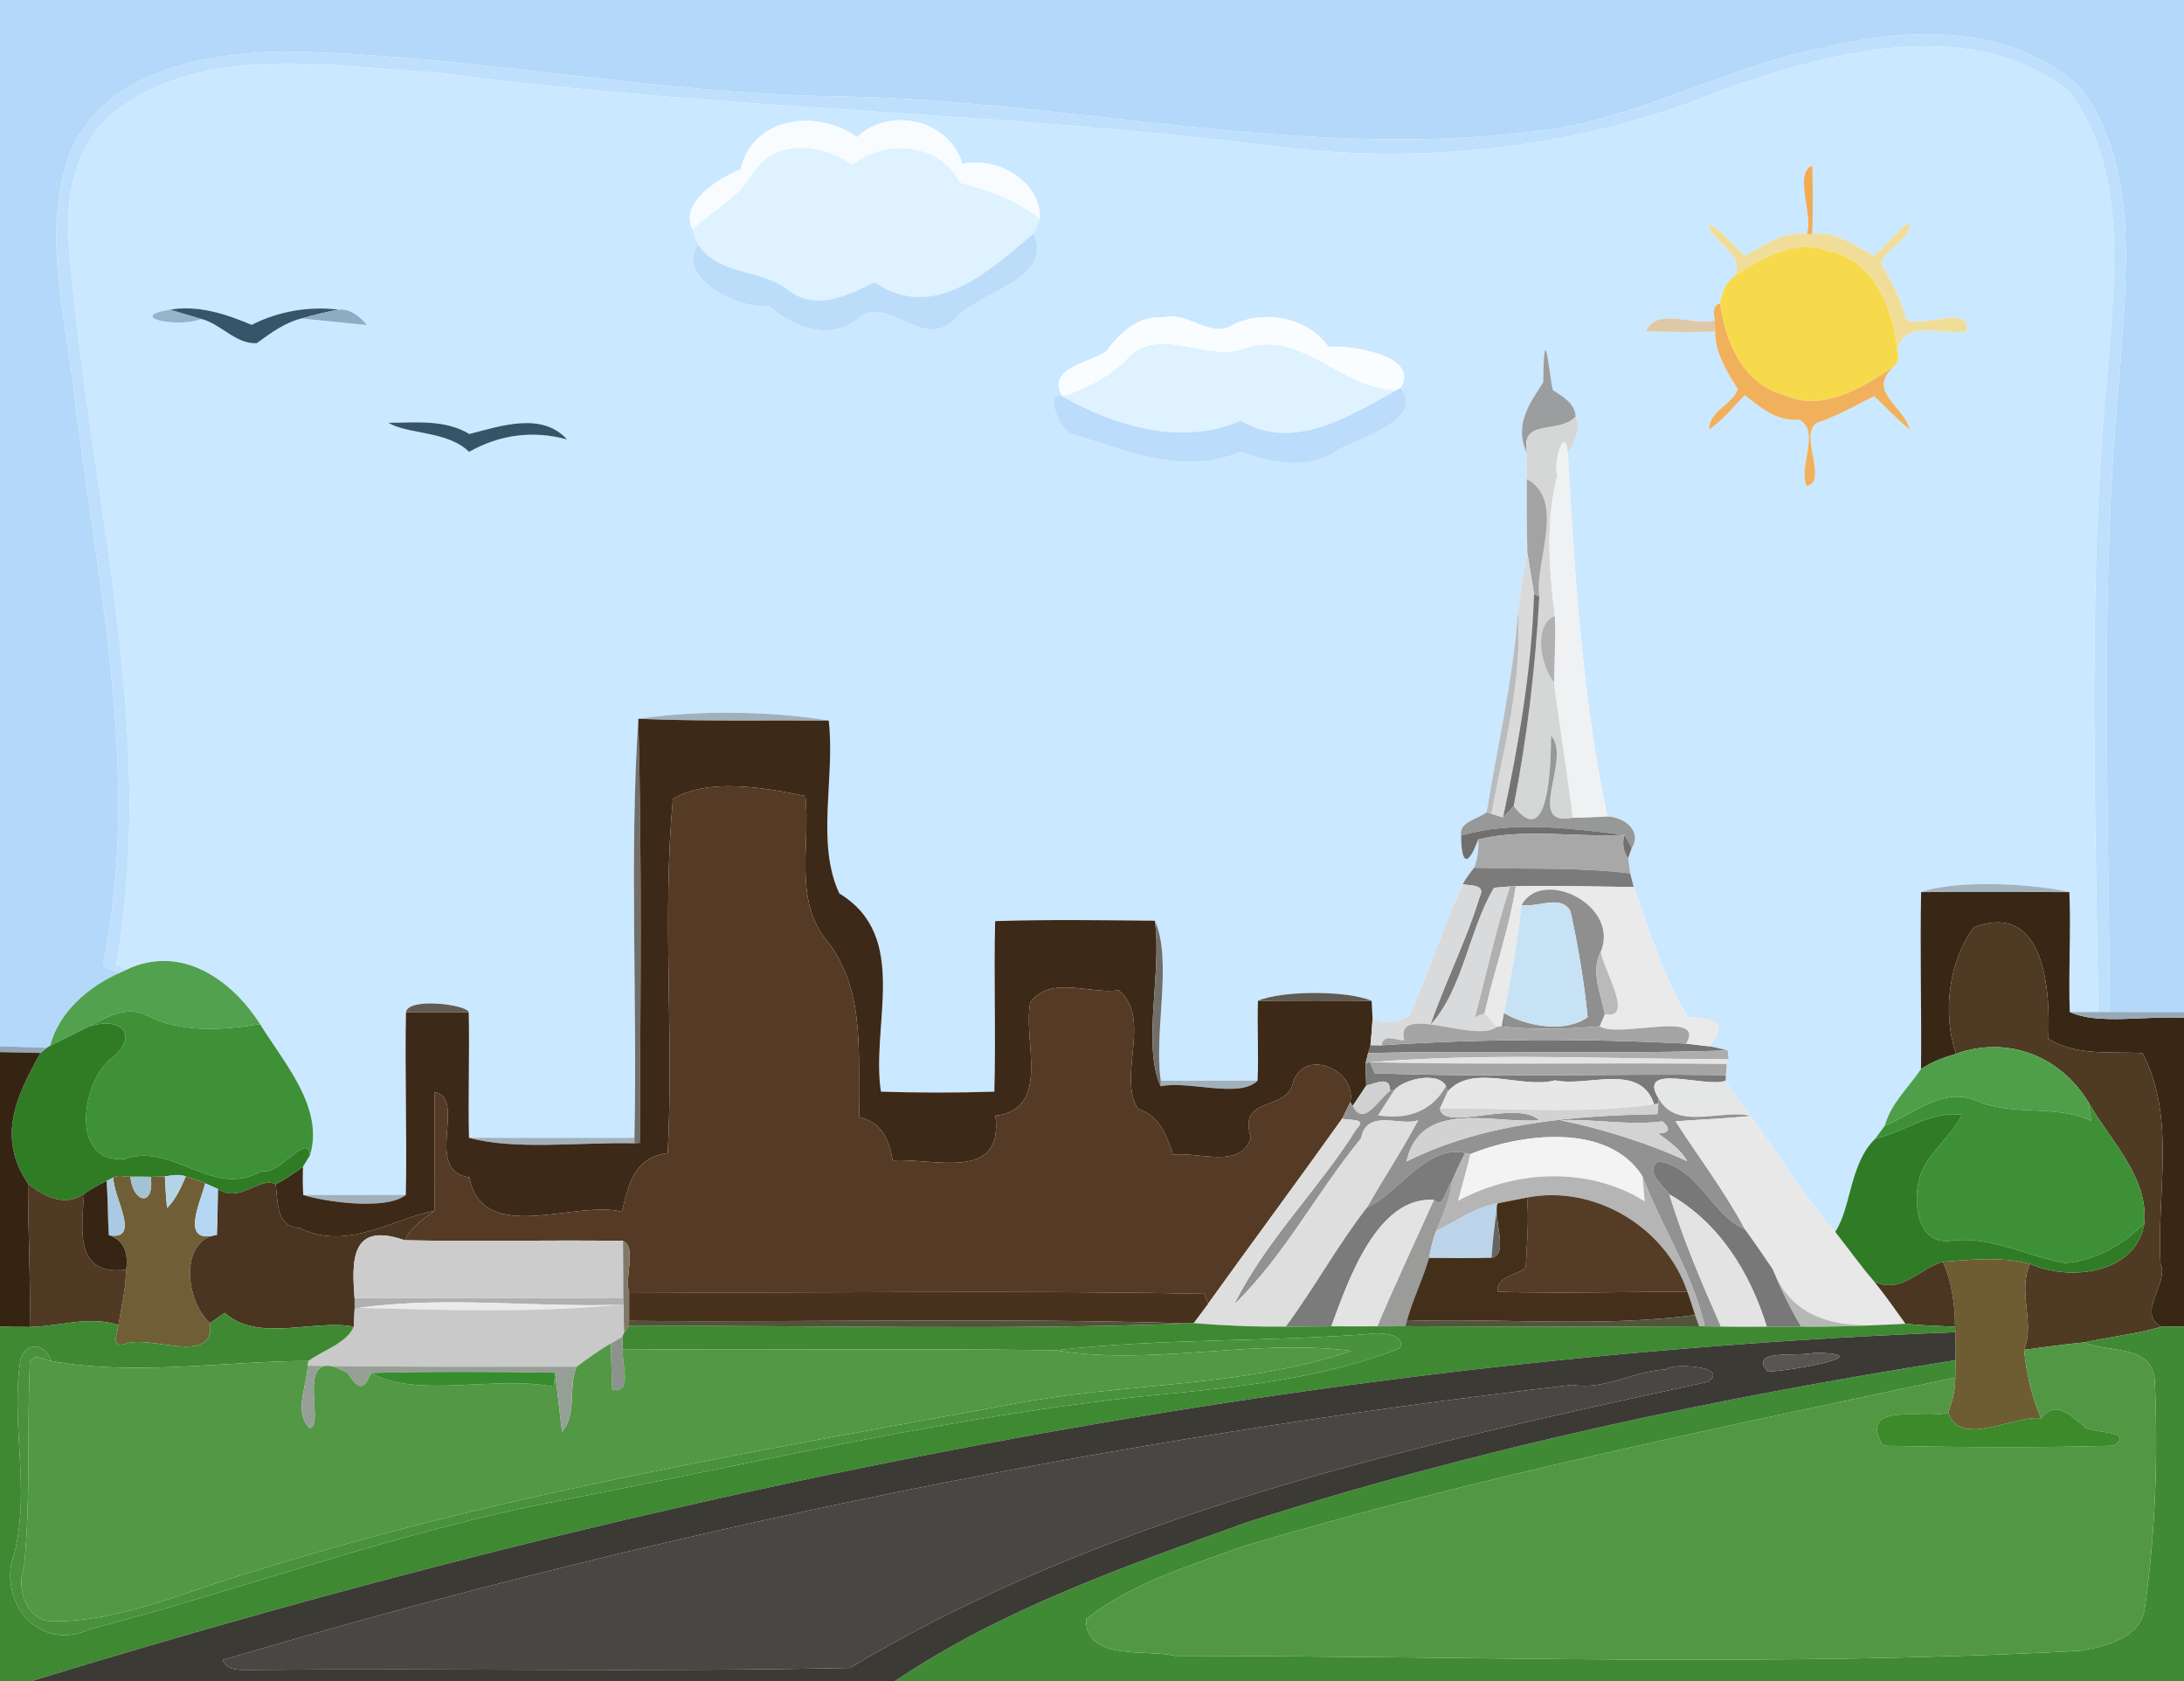 <?xml version="1.0" encoding="UTF-8" ?>
<!DOCTYPE svg PUBLIC "-//W3C//DTD SVG 1.1//EN" "http://www.w3.org/Graphics/SVG/1.1/DTD/svg11.dtd">
<svg width="382pt" height="294pt" viewBox="0 0 382 294" version="1.1" xmlns="http://www.w3.org/2000/svg">
<g id="#b4d8f9ff">
<path fill="#b4d8f9" opacity="1.00" d=" M 0.00 0.00 L 382.00 0.00 L 382.00 177.00 C 377.65 176.99 373.33 177.03 369.00 176.99 C 368.86 139.60 367.15 102.26 370.78 64.96 C 371.79 48.67 374.35 29.88 364.22 15.73 C 352.17 3.96 333.67 4.67 318.41 8.45 C 300.88 11.97 285.02 21.61 267.02 23.13 C 226.57 27.93 186.43 17.39 145.99 16.86 C 113.83 16.34 82.13 9.56 49.99 9.01 C 36.16 9.26 18.62 12.17 12.40 26.36 C 6.74 41.18 12.05 57.30 13.42 72.47 C 17.44 104.05 24.49 136.23 18.17 167.99 C 17.66 169.50 20.02 169.49 20.85 170.18 C 15.52 172.54 10.27 177.03 8.78 182.88 L 8.15 183.25 C 5.43 183.16 2.72 183.07 0.00 182.98 L 0.00 0.00 Z" />
</g>
<g id="#bfe0fcff">
<path fill="#bfe0fc" opacity="1.00" d=" M 318.41 8.45 C 333.67 4.67 352.17 3.96 364.22 15.73 C 374.35 29.88 371.79 48.67 370.78 64.96 C 367.15 102.26 368.86 139.60 369.00 176.99 C 368.50 176.99 367.50 176.99 367.00 176.98 C 366.49 138.95 365.01 100.91 368.79 62.96 C 369.96 47.44 371.91 29.36 361.95 16.05 C 344.94 2.51 320.86 9.01 302.29 15.34 C 277.68 25.62 250.60 28.88 224.14 25.76 C 175.30 19.44 125.95 19.32 77.14 12.76 C 57.98 11.76 35.40 7.09 19.22 20.19 C 13.04 25.87 11.33 34.91 12.08 42.96 C 15.30 84.83 27.75 126.74 20.32 168.81 C 20.79 169.00 21.73 169.37 22.20 169.55 C 21.86 169.71 21.19 170.02 20.85 170.18 C 20.02 169.49 17.66 169.50 18.17 167.99 C 24.49 136.23 17.44 104.05 13.42 72.47 C 12.05 57.30 6.74 41.18 12.40 26.36 C 18.62 12.17 36.16 9.26 49.99 9.01 C 82.13 9.56 113.83 16.34 145.99 16.86 C 186.43 17.39 226.57 27.93 267.02 23.13 C 285.02 21.61 300.88 11.97 318.41 8.45 Z" />
</g>
<g id="#cae8ffff">
<path fill="#cae8ff" opacity="1.00" d=" M 302.29 15.34 C 320.86 9.01 344.94 2.51 361.95 16.05 C 371.91 29.36 369.96 47.44 368.79 62.96 C 365.01 100.91 366.49 138.95 367.00 176.98 C 365.33 177.00 363.68 177.00 362.02 176.99 C 361.76 170.00 362.25 163.01 361.95 156.02 C 355.72 154.53 342.13 153.81 336.02 156.02 C 335.80 166.33 336.12 176.65 336.00 186.97 C 333.82 190.20 330.72 192.99 329.68 196.85 C 329.11 197.61 328.55 198.37 328.00 199.14 C 323.48 203.52 323.85 211.11 320.99 215.44 C 315.55 209.07 311.03 202.01 306.23 195.17 C 304.67 193.18 303.13 191.16 301.83 188.99 L 301.87 188.02 C 301.91 187.54 301.99 186.57 302.03 186.08 L 302.35 185.24 C 302.31 184.86 302.23 184.09 302.19 183.71 C 301.13 183.43 300.07 183.19 299.00 182.99 C 302.64 178.48 299.57 178.22 295.21 177.82 C 290.93 170.80 288.54 162.83 285.76 155.13 C 285.61 154.54 285.30 153.34 285.14 152.75 C 285.05 152.08 284.87 150.75 284.78 150.08 C 284.94 149.63 285.26 148.73 285.42 148.28 C 287.28 145.24 283.97 142.87 281.15 142.80 C 276.72 121.91 275.44 100.46 274.22 79.19 C 275.39 77.29 276.59 75.12 275.60 72.86 C 275.44 70.48 273.41 69.41 271.64 68.25 C 271.10 66.91 270.10 54.06 269.91 66.89 C 267.51 70.58 264.73 74.42 267.11 79.33 C 267.07 80.81 267.04 82.30 267.06 83.79 C 267.02 88.08 267.05 92.37 267.15 96.66 C 266.53 100.06 265.89 103.46 265.51 106.89 C 264.67 118.76 261.92 130.36 260.03 142.07 C 258.54 143.23 255.11 143.76 255.56 146.13 C 255.60 151.23 256.75 151.67 258.54 146.83 C 258.70 148.51 258.46 150.18 257.84 151.75 C 257.11 152.67 256.39 153.59 255.85 154.63 C 252.46 162.17 249.81 170.02 246.54 177.61 C 244.53 178.75 242.21 179.22 240.07 178.15 C 240.03 177.37 239.95 175.81 239.91 175.03 C 235.63 173.20 224.25 173.21 220.03 175.02 C 219.87 179.67 220.17 184.33 219.96 188.98 C 214.31 189.00 208.67 189.00 203.03 189.01 C 201.78 180.44 205.15 167.93 201.98 161.02 C 192.67 160.93 183.36 160.79 174.06 161.09 C 173.80 171.03 174.21 180.98 173.92 190.92 C 167.30 191.13 160.69 191.13 154.08 190.92 C 152.29 179.21 159.24 163.79 146.81 156.26 C 142.66 147.40 146.11 135.95 144.95 126.02 C 135.66 124.42 122.23 124.10 111.65 125.71 C 110.08 150.06 111.49 174.58 110.97 198.99 C 101.32 199.00 91.67 199.02 82.03 198.98 C 81.85 191.65 82.15 184.33 81.98 177.01 C 81.59 175.68 71.42 174.39 71.01 177.01 C 70.79 187.66 71.21 198.32 70.98 208.97 C 65.00 208.99 59.02 209.01 53.04 208.98 C 52.94 207.34 52.95 205.69 52.99 204.05 C 53.30 203.54 53.92 202.53 54.23 202.02 C 56.73 193.65 49.59 185.79 45.50 179.12 C 40.50 171.28 31.66 165.11 22.20 169.55 C 21.73 169.37 20.79 169.00 20.32 168.81 C 27.75 126.74 15.30 84.83 12.08 42.96 C 11.33 34.91 13.04 25.87 19.22 20.19 C 35.40 7.09 57.98 11.76 77.14 12.76 C 125.95 19.32 175.30 19.44 224.14 25.76 C 250.60 28.88 277.68 25.62 302.29 15.34 M 129.51 29.60 C 125.78 31.18 118.80 35.33 121.11 40.05 C 121.39 40.98 121.73 41.89 122.12 42.78 C 117.98 48.40 129.11 54.22 134.57 53.50 C 138.84 57.44 145.52 59.78 150.39 55.42 C 155.42 51.74 161.45 61.31 166.95 55.91 C 171.06 50.87 184.47 49.04 180.80 40.80 C 181.21 39.97 181.57 39.11 181.88 38.24 C 182.14 31.68 174.31 27.28 168.33 28.69 C 166.10 20.95 155.66 18.51 149.92 23.99 C 142.92 18.97 131.71 20.39 129.51 29.60 M 316.00 40.93 C 311.93 40.34 308.62 42.94 305.22 44.72 C 303.08 42.84 301.31 40.51 298.83 39.04 C 299.36 42.76 305.36 44.04 303.39 48.28 C 301.87 49.37 301.09 51.27 300.86 53.08 C 299.83 53.27 299.53 54.24 299.94 56.01 C 296.34 57.21 289.91 53.48 287.85 57.95 C 291.89 58.07 295.94 58.09 299.99 58.00 C 299.98 61.74 302.03 64.99 303.96 68.04 C 303.00 70.82 298.88 71.86 298.94 75.12 C 301.37 73.51 303.13 71.13 305.21 69.12 C 307.97 71.30 310.76 73.73 314.66 73.39 C 318.55 75.34 314.39 81.82 316.03 85.02 C 320.11 84.10 313.71 74.54 318.69 73.65 C 321.83 72.42 324.81 70.84 327.80 69.28 C 329.87 71.22 331.81 73.31 334.02 75.13 C 333.02 70.93 326.44 68.57 331.21 64.13 C 332.02 63.49 332.24 62.58 331.86 61.40 C 332.92 55.61 339.55 58.73 343.99 57.93 C 344.75 52.97 335.83 57.61 333.36 55.82 C 332.56 52.25 330.79 49.12 328.99 45.99 C 329.97 43.20 334.11 42.16 334.06 38.88 C 331.66 40.48 329.89 42.81 327.83 44.78 C 324.41 42.95 321.08 40.33 316.98 40.93 C 317.10 36.95 317.11 32.97 316.99 28.99 C 313.62 30.08 317.30 38.06 316.00 40.93 M 35.25 55.79 C 38.67 56.67 41.23 60.21 44.91 60.02 C 47.34 58.27 49.74 56.44 52.72 55.70 C 56.54 56.06 60.35 56.48 64.17 56.85 C 63.00 55.39 61.21 53.92 59.24 54.15 C 53.97 53.52 48.73 54.43 44.01 56.81 C 39.51 54.92 34.77 53.33 29.77 54.15 C 21.87 55.44 31.03 57.42 35.25 55.79 M 203.61 55.51 C 199.08 55.12 195.88 58.19 193.47 61.48 C 190.56 63.47 182.84 64.40 185.83 69.33 C 182.56 68.11 185.32 75.90 187.97 76.03 C 197.35 78.97 207.30 83.18 217.00 79.00 C 222.58 81.09 229.23 82.30 234.40 78.47 C 238.63 76.27 249.15 73.27 244.99 67.81 C 248.44 62.16 236.14 60.31 232.37 60.67 C 228.78 55.53 221.28 54.10 215.72 56.76 C 211.78 59.35 207.85 54.42 203.61 55.51 M 67.93 73.94 C 71.36 76.01 78.21 75.29 82.05 79.02 C 87.42 76.00 93.20 75.23 99.18 76.85 C 94.78 71.99 87.58 74.50 82.09 75.90 C 77.80 73.32 72.75 73.92 67.93 73.94 Z" />
</g>
<g id="#f8fcffff">
<path fill="#f8fcff" opacity="1.00" d=" M 129.51 29.60 C 131.71 20.39 142.92 18.97 149.92 23.99 C 155.66 18.51 166.10 20.95 168.33 28.69 C 174.31 27.28 182.14 31.68 181.88 38.24 C 177.76 35.04 172.84 33.24 167.95 32.00 C 164.26 24.95 155.01 24.24 149.06 28.81 C 143.80 25.07 135.47 24.14 131.60 30.47 C 129.09 34.63 124.68 36.93 121.11 40.05 C 118.80 35.33 125.78 31.18 129.51 29.60 Z" />
</g>
<g id="#def2ffff">
<path fill="#def2ff" opacity="1.00" d=" M 131.60 30.47 C 135.47 24.14 143.80 25.07 149.06 28.81 C 155.01 24.24 164.26 24.95 167.95 32.00 C 172.84 33.24 177.76 35.04 181.88 38.24 C 181.57 39.11 181.21 39.97 180.80 40.80 C 173.11 47.34 163.35 56.47 152.95 49.36 C 148.37 51.62 142.90 54.40 138.07 50.89 C 133.28 46.93 125.86 48.35 122.12 42.78 C 121.73 41.89 121.39 40.98 121.11 40.05 C 124.68 36.93 129.09 34.63 131.60 30.47 Z" />
<path fill="#def2ff" opacity="1.00" d=" M 197.42 62.47 C 203.15 56.81 211.22 63.55 217.88 60.85 C 227.85 57.66 234.60 68.14 244.35 68.22 C 236.03 72.73 226.37 79.09 217.01 73.58 C 206.90 78.06 195.04 74.60 185.83 69.33 C 190.14 67.88 194.27 65.87 197.42 62.47 Z" />
</g>
<g id="#f2ab55ff">
<path fill="#f2ab55" opacity="1.00" d=" M 316.00 40.93 C 317.30 38.06 313.62 30.08 316.99 28.99 C 317.11 32.97 317.10 36.95 316.98 40.93 L 316.00 40.93 Z" />
</g>
<g id="#f0dd99ff">
<path fill="#f0dd99" opacity="1.00" d=" M 298.83 39.04 C 301.31 40.51 303.08 42.84 305.22 44.72 C 308.62 42.94 311.93 40.34 316.00 40.93 L 316.98 40.93 C 321.08 40.33 324.41 42.95 327.83 44.78 C 329.89 42.81 331.66 40.48 334.06 38.88 C 334.11 42.16 329.97 43.20 328.99 45.99 C 330.79 49.12 332.56 52.25 333.36 55.82 C 335.83 57.61 344.75 52.97 343.99 57.93 C 339.55 58.73 332.92 55.61 331.86 61.40 C 331.21 54.30 327.87 45.49 320.01 43.98 C 314.17 41.62 308.21 45.11 303.39 48.28 C 305.36 44.04 299.36 42.76 298.83 39.04 Z" />
</g>
<g id="#bbddfaff">
<path fill="#bbddfa" opacity="1.00" d=" M 152.95 49.36 C 163.35 56.47 173.11 47.34 180.80 40.80 C 184.47 49.04 171.06 50.87 166.95 55.91 C 161.45 61.31 155.42 51.74 150.39 55.42 C 145.52 59.78 138.84 57.44 134.57 53.50 C 129.11 54.22 117.98 48.40 122.12 42.78 C 125.86 48.35 133.28 46.93 138.07 50.89 C 142.90 54.40 148.37 51.62 152.95 49.36 Z" />
</g>
<g id="#f7da4cff">
<path fill="#f7da4c" opacity="1.00" d=" M 303.39 48.28 C 308.21 45.11 314.17 41.62 320.01 43.98 C 327.87 45.49 331.21 54.30 331.86 61.40 C 332.24 62.58 332.02 63.49 331.21 64.13 C 325.72 67.80 318.70 72.21 311.97 69.04 C 304.88 67.23 301.75 59.69 300.86 53.08 C 301.09 51.27 301.87 49.37 303.39 48.28 Z" />
</g>
<g id="#f1b15cff">
<path fill="#f1b15c" opacity="1.00" d=" M 299.94 56.01 C 299.53 54.24 299.83 53.27 300.86 53.08 C 301.75 59.69 304.88 67.23 311.97 69.04 C 318.70 72.21 325.72 67.80 331.21 64.13 C 326.44 68.57 333.02 70.93 334.02 75.13 C 331.81 73.31 329.87 71.22 327.80 69.28 C 324.81 70.84 321.83 72.42 318.69 73.65 C 313.71 74.54 320.11 84.10 316.03 85.02 C 314.39 81.82 318.55 75.34 314.66 73.39 C 310.76 73.73 307.97 71.30 305.21 69.12 C 303.13 71.13 301.37 73.51 298.94 75.12 C 298.88 71.86 303.00 70.82 303.96 68.04 C 302.03 64.99 299.98 61.74 299.99 58.00 C 299.98 57.50 299.95 56.50 299.94 56.01 Z" />
</g>
<g id="#95b3c9ff">
<path fill="#95b3c9" opacity="1.00" d=" M 35.25 55.79 C 31.03 57.42 21.87 55.44 29.77 54.15 C 31.14 54.56 33.88 55.38 35.25 55.79 Z" />
</g>
<g id="#365569ff">
<path fill="#365569" opacity="1.00" d=" M 29.77 54.15 C 34.77 53.33 39.51 54.92 44.01 56.81 C 48.73 54.43 53.97 53.52 59.24 54.15 C 57.04 54.56 54.87 55.08 52.72 55.70 C 49.74 56.44 47.34 58.27 44.91 60.02 C 41.23 60.21 38.67 56.67 35.25 55.79 C 33.88 55.38 31.14 54.56 29.77 54.15 Z" />
</g>
<g id="#8eacc2ff">
<path fill="#8eacc2" opacity="1.00" d=" M 59.24 54.15 C 61.21 53.92 63.00 55.39 64.17 56.85 C 60.35 56.48 56.54 56.06 52.72 55.70 C 54.87 55.08 57.04 54.56 59.24 54.15 Z" />
</g>
<g id="#fafdffff">
<path fill="#fafdff" opacity="1.00" d=" M 203.61 55.51 C 207.85 54.42 211.78 59.35 215.72 56.76 C 221.28 54.10 228.78 55.53 232.37 60.67 C 236.14 60.31 248.44 62.16 244.99 67.81 L 244.35 68.22 C 234.60 68.14 227.85 57.66 217.88 60.85 C 211.22 63.55 203.15 56.81 197.42 62.47 C 194.27 65.87 190.14 67.88 185.83 69.33 C 182.84 64.40 190.56 63.47 193.47 61.48 C 195.88 58.19 199.08 55.12 203.61 55.51 Z" />
</g>
<g id="#dfc8a7ff">
<path fill="#dfc8a7" opacity="1.00" d=" M 287.85 57.95 C 289.91 53.48 296.34 57.21 299.94 56.01 C 299.95 56.50 299.98 57.50 299.99 58.00 C 295.94 58.09 291.89 58.07 287.85 57.95 Z" />
</g>
<g id="#9b9d9eff">
<path fill="#9b9d9e" opacity="1.00" d=" M 269.91 66.89 C 270.10 54.06 271.10 66.91 271.64 68.25 C 273.41 69.41 275.44 70.48 275.60 72.86 C 272.55 76.12 265.80 72.95 267.11 79.33 C 264.73 74.42 267.51 70.58 269.91 66.89 Z" />
</g>
<g id="#bbdcfaff">
<path fill="#bbdcfa" opacity="1.00" d=" M 244.35 68.22 L 244.99 67.81 C 249.15 73.27 238.63 76.27 234.40 78.47 C 229.23 82.30 222.58 81.09 217.00 79.00 C 207.30 83.18 197.35 78.97 187.97 76.03 C 185.32 75.90 182.56 68.11 185.83 69.33 C 195.04 74.60 206.90 78.06 217.01 73.58 C 226.37 79.09 236.03 72.73 244.35 68.22 Z" />
</g>
<g id="#d5d6d6ff">
<path fill="#d5d6d6" opacity="1.00" d=" M 275.60 72.86 C 276.59 75.12 275.39 77.29 274.22 79.19 C 273.76 74.07 271.53 81.04 272.44 83.06 C 270.29 91.15 270.96 99.50 271.95 107.71 C 268.13 109.23 269.45 116.55 271.82 119.33 C 272.82 127.23 274.16 135.10 275.10 143.02 C 266.52 144.71 275.03 132.67 271.29 128.66 C 271.26 132.73 271.12 149.30 264.76 140.96 C 267.13 128.89 268.56 116.65 269.24 104.37 C 268.39 98.19 273.97 87.55 267.06 83.79 C 267.04 82.30 267.07 80.81 267.11 79.33 C 265.80 72.95 272.55 76.12 275.60 72.86 Z" />
</g>
<g id="#355467ff">
<path fill="#355467" opacity="1.00" d=" M 67.93 73.94 C 72.75 73.92 77.80 73.32 82.09 75.90 C 87.58 74.50 94.78 71.99 99.18 76.85 C 93.20 75.23 87.42 76.00 82.05 79.02 C 78.21 75.29 71.36 76.01 67.93 73.94 Z" />
</g>
<g id="#f0f1f2ff">
<path fill="#f0f1f2" opacity="1.00" d=" M 272.44 83.06 C 271.53 81.04 273.76 74.07 274.22 79.19 C 275.44 100.46 276.72 121.91 281.15 142.80 C 279.13 142.91 277.12 143.02 275.10 143.02 C 274.16 135.10 272.82 127.23 271.82 119.33 C 271.88 115.45 272.12 111.59 271.95 107.71 C 270.96 99.50 270.29 91.15 272.44 83.06 Z" />
</g>
<g id="#a3a3a4ff">
<path fill="#a3a3a4" opacity="1.00" d=" M 267.06 83.79 C 273.97 87.55 268.39 98.19 269.24 104.37 L 268.31 103.92 C 267.93 101.49 267.55 99.07 267.15 96.66 C 267.05 92.37 267.02 88.08 267.06 83.79 Z" />
</g>
<g id="#dadadbff">
<path fill="#dadadb" opacity="1.00" d=" M 267.15 96.66 C 267.55 99.07 267.93 101.49 268.31 103.92 C 267.89 117.08 265.64 130.12 262.89 142.98 C 262.38 142.82 261.36 142.50 260.85 142.34 C 263.08 130.65 266.33 118.90 265.51 106.89 C 265.89 103.46 266.53 100.06 267.15 96.66 Z" />
</g>
<g id="#747474ff">
<path fill="#747474" opacity="1.00" d=" M 268.31 103.92 L 269.24 104.37 C 268.56 116.65 267.13 128.89 264.76 140.96 C 264.16 141.65 263.54 142.33 262.89 142.98 C 265.64 130.12 267.89 117.08 268.31 103.92 Z" />
<path fill="#747474" opacity="1.00" d=" M 241.63 182.81 C 259.34 181.65 277.17 181.61 294.92 182.51 C 296.27 182.69 297.63 182.84 299.00 182.99 C 300.07 183.19 301.13 183.43 302.19 183.71 C 281.23 184.41 260.25 183.64 239.29 184.18 C 239.39 183.83 239.60 183.14 239.70 182.79 C 240.18 182.80 241.14 182.80 241.63 182.81 Z" />
</g>
<g id="#b9bcbfff">
<path fill="#b9bcbf" opacity="1.00" d=" M 265.51 106.89 C 266.33 118.90 263.08 130.65 260.85 142.34 L 260.03 142.07 C 261.92 130.36 264.67 118.76 265.51 106.89 Z" />
</g>
<g id="#b1b1b1ff">
<path fill="#b1b1b1" opacity="1.00" d=" M 271.82 119.33 C 269.45 116.55 268.13 109.23 271.95 107.71 C 272.12 111.59 271.88 115.45 271.82 119.33 Z" />
</g>
<g id="#a1b1bcff">
<path fill="#a1b1bc" opacity="1.00" d=" M 111.65 125.71 C 122.23 124.10 135.66 124.42 144.95 126.02 C 133.85 125.96 122.75 126.18 111.65 125.71 Z" />
<path fill="#a1b1bc" opacity="1.00" d=" M 203.03 189.01 C 208.67 189.00 214.31 189.00 219.96 188.98 C 216.88 192.19 207.75 188.91 203.01 189.98 L 203.03 189.01 Z" />
<path fill="#a1b1bc" opacity="1.00" d=" M 82.03 198.98 C 91.67 199.02 101.32 199.00 110.97 198.99 L 110.98 199.95 C 101.52 199.73 89.93 201.20 82.03 198.98 Z" />
<path fill="#a1b1bc" opacity="1.00" d=" M 53.04 208.98 C 59.02 209.01 65.00 208.99 70.98 208.97 C 67.58 211.78 56.49 210.13 53.04 208.98 Z" />
</g>
<g id="#726e6aff">
<path fill="#726e6a" opacity="1.00" d=" M 110.97 198.99 C 111.49 174.58 110.08 150.06 111.65 125.71 C 112.30 150.42 112.00 175.17 111.91 199.88 L 110.98 199.95 L 110.97 198.99 Z" />
</g>
<g id="#3c2917ff">
<path fill="#3c2917" opacity="1.00" d=" M 111.65 125.71 C 122.75 126.18 133.85 125.96 144.95 126.02 C 146.11 135.95 142.66 147.40 146.81 156.26 C 159.24 163.79 152.29 179.21 154.08 190.92 C 160.69 191.13 167.30 191.13 173.92 190.92 C 174.21 180.98 173.80 171.03 174.06 161.09 C 183.36 160.79 192.67 160.93 201.98 161.02 C 203.30 169.86 199.71 182.79 203.01 189.98 C 207.75 188.91 216.88 192.19 219.96 188.98 C 220.17 184.33 219.87 179.67 220.03 175.02 C 226.65 175.00 233.29 174.96 239.91 175.03 C 239.95 175.81 240.03 177.37 240.07 178.15 C 239.98 179.70 239.86 181.25 239.70 182.79 C 239.60 183.14 239.39 183.83 239.29 184.18 C 239.18 184.61 238.97 185.49 238.86 185.92 C 238.87 187.23 238.91 188.54 238.97 189.85 C 238.20 191.05 237.38 192.22 236.60 193.40 L 236.18 192.75 C 237.36 187.17 228.31 183.19 226.21 189.15 C 225.32 194.51 216.37 191.50 218.79 198.89 C 217.27 204.58 209.44 201.36 205.18 201.95 C 204.07 198.54 202.76 195.11 199.02 193.90 C 195.40 188.18 201.56 178.10 195.68 173.18 C 190.86 173.96 183.63 170.49 180.21 175.32 C 178.84 181.87 183.97 193.99 174.11 195.12 C 175.57 206.86 163.22 202.46 156.14 202.96 C 155.49 199.24 154.22 196.26 150.31 195.40 C 149.94 184.95 151.58 173.87 144.99 164.96 C 138.65 157.80 141.78 147.89 140.87 139.21 C 133.79 137.77 123.92 135.98 117.70 139.72 C 115.81 159.98 117.87 181.10 116.79 201.66 C 110.91 202.43 109.99 207.00 108.77 211.92 C 100.55 209.80 84.50 217.96 82.09 205.92 C 73.88 204.74 81.80 192.18 76.04 190.99 C 75.87 197.90 76.17 204.82 75.98 211.74 C 68.13 213.40 60.60 218.81 52.32 214.74 C 48.23 214.56 48.63 210.16 48.21 207.13 C 49.90 206.24 51.46 205.16 52.99 204.05 C 52.95 205.69 52.94 207.34 53.04 208.98 C 56.49 210.13 67.58 211.78 70.98 208.97 C 71.21 198.32 70.79 187.66 71.01 177.01 C 74.66 176.99 78.32 177.00 81.98 177.01 C 82.15 184.33 81.85 191.65 82.03 198.98 C 89.93 201.20 101.52 199.73 110.98 199.95 L 111.91 199.88 C 112.00 175.17 112.30 150.42 111.65 125.71 Z" />
</g>
<g id="#979898ff">
<path fill="#979898" opacity="1.00" d=" M 271.29 128.66 C 275.03 132.67 266.52 144.71 275.10 143.02 C 277.12 143.02 279.13 142.91 281.15 142.80 C 283.97 142.87 287.28 145.24 285.42 148.28 C 285.10 147.71 284.46 146.57 284.14 146.01 C 274.86 144.92 264.67 143.45 255.56 146.13 C 255.11 143.76 258.54 143.23 260.03 142.07 L 260.85 142.34 C 261.36 142.50 262.38 142.82 262.89 142.98 C 263.54 142.33 264.16 141.65 264.76 140.96 C 271.12 149.30 271.26 132.73 271.29 128.66 Z" />
</g>
<g id="#553b25ff">
<path fill="#553b25" opacity="1.00" d=" M 117.70 139.72 C 123.92 135.98 133.79 137.77 140.87 139.21 C 141.78 147.89 138.65 157.80 144.99 164.96 C 151.58 173.87 149.94 184.95 150.31 195.40 C 154.22 196.26 155.49 199.24 156.14 202.96 C 163.22 202.46 175.57 206.86 174.11 195.12 C 183.97 193.99 178.84 181.87 180.21 175.32 C 183.63 170.49 190.86 173.96 195.68 173.18 C 201.56 178.10 195.40 188.18 199.02 193.90 C 202.76 195.11 204.07 198.54 205.18 201.95 C 209.44 201.36 217.27 204.58 218.79 198.89 C 216.37 191.50 225.32 194.51 226.21 189.15 C 228.31 183.19 237.36 187.17 236.18 192.75 C 235.71 193.71 235.24 194.67 234.76 195.63 C 227.03 206.48 219.09 217.17 211.32 227.99 C 211.15 227.57 210.80 226.71 210.62 226.28 C 177.11 225.60 143.57 226.21 110.05 226.00 C 109.14 223.57 111.45 218.11 108.97 217.02 C 96.24 216.82 83.51 217.17 70.78 216.90 C 71.96 214.66 73.99 213.19 75.98 211.74 C 76.17 204.82 75.87 197.90 76.04 190.99 C 81.80 192.18 73.88 204.74 82.09 205.92 C 84.50 217.96 100.55 209.80 108.77 211.92 C 109.99 207.00 110.91 202.43 116.79 201.66 C 117.87 181.10 115.81 159.98 117.70 139.72 Z" />
</g>
<g id="#6f6f6fff">
<path fill="#6f6f6f" opacity="1.00" d=" M 255.56 146.13 C 264.67 143.45 274.86 144.92 284.14 146.01 C 275.79 146.48 266.19 144.82 258.54 146.83 C 256.75 151.67 255.60 151.23 255.56 146.13 Z" />
</g>
<g id="#a8a8a8ff">
<path fill="#a8a8a8" opacity="1.00" d=" M 258.54 146.83 C 266.19 144.82 275.79 146.48 284.14 146.01 C 283.70 147.39 283.91 148.90 284.78 150.08 C 284.87 150.75 285.05 152.08 285.14 152.75 C 276.08 151.62 266.94 152.06 257.84 151.75 C 258.46 150.18 258.70 148.51 258.54 146.83 Z" />
</g>
<g id="#717171ff">
<path fill="#717171" opacity="1.00" d=" M 284.14 146.01 C 284.46 146.57 285.10 147.71 285.42 148.28 C 285.26 148.73 284.94 149.63 284.78 150.08 C 283.91 148.90 283.70 147.39 284.14 146.01 Z" />
</g>
<g id="#7b7b7bff">
<path fill="#7b7b7b" opacity="1.00" d=" M 255.85 154.63 C 256.39 153.59 257.11 152.67 257.84 151.75 C 266.94 152.06 276.08 151.62 285.14 152.75 C 285.30 153.34 285.61 154.54 285.76 155.13 C 278.88 155.04 272.02 154.87 265.14 154.99 L 264.11 155.03 C 263.41 155.08 262.02 155.20 261.32 155.26 C 256.85 162.82 255.95 172.99 250.16 179.30 C 252.77 171.75 256.44 164.57 258.78 156.93 C 259.97 154.62 257.33 154.97 255.85 154.63 Z" />
</g>
<g id="#d9dadbff">
<path fill="#d9dadb" opacity="1.00" d=" M 246.54 177.61 C 249.81 170.02 252.46 162.17 255.85 154.63 C 257.33 154.97 259.97 154.62 258.78 156.93 C 256.44 164.57 252.77 171.75 250.16 179.30 C 255.95 172.99 256.85 162.82 261.32 155.26 C 262.02 155.20 263.41 155.08 264.11 155.03 C 261.69 162.53 259.98 170.24 258.01 177.88 C 258.43 177.70 259.27 177.34 259.69 177.16 C 260.36 177.99 261.08 178.79 261.84 179.56 C 258.09 182.62 243.89 175.22 245.62 181.94 C 244.18 181.99 242.04 180.66 241.63 182.81 C 241.14 182.80 240.18 182.80 239.70 182.79 C 239.86 181.25 239.98 179.70 240.07 178.15 C 242.21 179.22 244.53 178.75 246.54 177.61 Z" />
</g>
<g id="#b0b0b0ff">
<path fill="#b0b0b0" opacity="1.00" d=" M 264.11 155.03 L 265.14 154.99 C 263.97 162.52 261.33 169.73 259.69 177.16 C 259.27 177.34 258.43 177.70 258.01 177.88 C 259.98 170.24 261.69 162.53 264.11 155.03 Z" />
<path fill="#b0b0b0" opacity="1.00" d=" M 62.02 227.01 C 77.68 227.02 93.35 226.92 109.02 227.07 L 109.04 228.11 L 108.16 228.20 C 93.10 228.64 77.76 226.64 62.83 228.73 L 62.02 228.93 C 62.02 228.45 62.02 227.49 62.02 227.01 Z" />
</g>
<g id="#eaeaebff">
<path fill="#eaeaeb" opacity="1.00" d=" M 265.14 154.99 C 272.02 154.87 278.88 155.04 285.76 155.13 C 288.54 162.83 290.93 170.80 295.21 177.82 C 299.57 178.22 302.64 178.48 299.00 182.99 C 297.63 182.84 296.27 182.69 294.92 182.51 C 298.50 176.52 283.08 181.68 279.79 179.49 C 280.02 178.96 280.47 177.89 280.70 177.36 C 286.01 178.40 280.41 169.55 279.99 166.44 C 283.35 158.22 269.73 151.71 266.14 158.27 C 265.44 164.62 264.30 170.90 263.05 177.16 C 262.95 177.75 262.75 178.93 262.64 179.52 L 261.84 179.56 C 261.08 178.79 260.36 177.99 259.69 177.16 C 261.33 169.73 263.97 162.52 265.14 154.99 Z" />
</g>
<g id="#a2b2beff">
<path fill="#a2b2be" opacity="1.00" d=" M 336.02 156.02 C 342.13 153.81 355.72 154.53 361.95 156.02 C 353.30 156.00 344.66 155.97 336.02 156.02 Z" />
</g>
<g id="#8f8f8fff">
<path fill="#8f8f8f" opacity="1.00" d=" M 266.14 158.27 C 269.73 151.71 283.35 158.22 279.99 166.44 C 278.18 169.96 280.01 173.78 280.70 177.36 C 280.47 177.89 280.02 178.96 279.79 179.49 C 274.09 179.98 268.34 180.15 262.64 179.52 C 262.75 178.93 262.95 177.75 263.05 177.16 C 267.10 179.56 273.91 180.67 277.69 177.88 C 277.08 171.66 276.02 165.49 274.70 159.38 C 273.08 156.34 268.93 158.79 266.14 158.27 Z" />
</g>
<g id="#392716ff">
<path fill="#392716" opacity="1.00" d=" M 336.02 156.02 C 344.66 155.97 353.30 156.00 361.95 156.02 C 362.25 163.01 361.76 170.00 362.02 176.99 C 366.95 179.28 375.43 177.61 382.00 178.00 L 382.00 231.99 C 380.68 232.00 379.36 232.02 378.05 232.04 C 373.55 229.56 379.44 224.58 377.89 220.99 C 377.18 208.92 380.66 195.31 374.74 184.18 C 369.21 183.86 363.22 184.73 358.27 181.69 C 358.60 173.68 357.92 157.45 345.24 162.17 C 340.82 168.11 339.71 177.38 342.13 184.29 C 339.98 184.93 337.86 185.69 336.00 186.97 C 336.12 176.65 335.80 166.33 336.02 156.02 Z" />
</g>
<g id="#c8e2f5ff">
<path fill="#c8e2f5" opacity="1.00" d=" M 266.14 158.27 C 268.93 158.79 273.08 156.34 274.70 159.38 C 276.02 165.49 277.08 171.66 277.69 177.88 C 273.91 180.67 267.10 179.56 263.05 177.16 C 264.30 170.90 265.44 164.62 266.14 158.27 Z" />
</g>
<g id="#716e6aff">
<path fill="#716e6a" opacity="1.00" d=" M 201.98 161.02 C 205.15 167.93 201.78 180.44 203.03 189.01 L 203.01 189.98 C 199.71 182.79 203.30 169.86 201.98 161.02 Z" />
</g>
<g id="#4f3a24ff">
<path fill="#4f3a24" opacity="1.00" d=" M 345.24 162.17 C 357.92 157.45 358.60 173.68 358.27 181.69 C 363.22 184.73 369.21 183.86 374.74 184.18 C 380.66 195.31 377.18 208.92 377.89 220.99 C 379.44 224.58 373.55 229.56 378.05 232.04 C 373.64 233.30 369.07 233.80 364.60 234.76 C 361.05 235.10 357.56 235.61 354.03 236.06 C 355.96 231.18 352.85 226.10 355.05 221.03 C 362.03 224.15 373.62 222.81 375.07 213.94 C 375.77 205.75 369.08 199.50 365.28 192.76 C 360.33 184.66 351.17 181.09 342.13 184.29 C 339.71 177.38 340.82 168.11 345.24 162.17 Z" />
</g>
<g id="#bababaff">
<path fill="#bababa" opacity="1.00" d=" M 280.70 177.36 C 280.01 173.78 278.18 169.96 279.99 166.44 C 280.41 169.55 286.01 178.40 280.70 177.36 Z" />
</g>
<g id="#51a14eff">
<path fill="#51a14e" opacity="1.00" d=" M 22.20 169.55 C 31.66 165.11 40.50 171.28 45.50 179.12 C 38.96 180.15 31.53 180.73 25.51 177.49 C 21.91 175.89 18.66 177.91 15.64 179.49 C 13.33 180.58 11.09 181.79 8.78 182.88 C 10.27 177.03 15.52 172.54 20.85 170.18 C 21.19 170.02 21.86 169.71 22.20 169.55 Z" />
</g>
<g id="#615b54ff">
<path fill="#615b54" opacity="1.00" d=" M 220.03 175.02 C 224.25 173.21 235.63 173.20 239.91 175.03 C 233.29 174.96 226.65 175.00 220.03 175.02 Z" />
<path fill="#615b54" opacity="1.00" d=" M 71.01 177.01 C 71.42 174.39 81.59 175.68 81.98 177.01 C 78.32 177.00 74.66 176.99 71.01 177.01 Z" />
</g>
<g id="#3e9137ff">
<path fill="#3e9137" opacity="1.00" d=" M 15.64 179.49 C 18.66 177.91 21.91 175.89 25.51 177.49 C 31.53 180.73 38.96 180.15 45.50 179.12 C 49.59 185.79 56.73 193.65 54.23 202.02 C 53.70 197.88 49.07 205.59 45.74 204.83 C 37.20 209.73 30.35 199.71 21.82 202.69 C 12.10 203.70 14.18 188.85 19.79 184.81 C 23.97 181.38 21.72 177.66 15.64 179.49 Z" />
</g>
<g id="#96a9b8ff">
<path fill="#96a9b8" opacity="1.00" d=" M 362.02 176.99 C 363.68 177.00 365.33 177.00 367.00 176.98 C 367.50 176.99 368.50 176.99 369.00 176.99 C 373.33 177.03 377.65 176.99 382.00 177.00 L 382.00 178.00 C 375.43 177.61 366.95 179.28 362.02 176.99 Z" />
</g>
<g id="#a4a4a4ff">
<path fill="#a4a4a4" opacity="1.00" d=" M 245.62 181.94 C 243.89 175.22 258.09 182.62 261.84 179.56 L 262.64 179.52 C 268.34 180.15 274.09 179.98 279.79 179.49 C 283.08 181.68 298.50 176.52 294.92 182.51 C 277.17 181.61 259.34 181.65 241.63 182.81 C 242.04 180.66 244.18 181.99 245.62 181.94 Z" />
</g>
<g id="#2f7c25ff">
<path fill="#2f7c25" opacity="1.00" d=" M 8.78 182.88 C 11.09 181.79 13.33 180.58 15.64 179.49 C 21.72 177.66 23.97 181.38 19.79 184.81 C 14.18 188.85 12.10 203.70 21.82 202.69 C 30.35 199.71 37.20 209.73 45.74 204.83 C 49.07 205.59 53.70 197.88 54.23 202.02 C 53.92 202.53 53.30 203.54 52.99 204.05 C 51.46 205.16 49.90 206.24 48.21 207.13 C 45.40 205.65 41.99 210.58 38.11 207.94 C 37.56 207.69 36.45 207.21 35.90 206.96 C 34.80 206.47 33.67 206.05 32.50 205.75 C 31.31 205.27 30.05 205.58 28.84 205.74 C 28.22 205.76 26.99 205.79 26.37 205.81 C 25.18 205.78 23.99 205.79 22.81 205.79 C 21.83 205.84 20.73 205.39 19.83 205.93 C 19.53 206.08 18.94 206.39 18.64 206.54 C 17.28 207.20 15.96 207.95 14.70 208.79 C 11.34 211.14 7.70 209.28 4.90 207.02 C -0.68 198.78 3.00 191.46 7.08 184.15 C 7.35 183.93 7.88 183.48 8.15 183.25 L 8.78 182.88 Z" />
</g>
<g id="#92a6b7ff">
<path fill="#92a6b7" opacity="1.00" d=" M 0.00 182.98 C 2.72 183.07 5.43 183.16 8.15 183.25 C 7.88 183.48 7.35 183.93 7.08 184.15 C 5.31 184.11 1.77 184.04 0.00 184.00 L 0.00 182.98 Z" />
</g>
<g id="#4f9f4aff">
<path fill="#4f9f4a" opacity="1.00" d=" M 342.13 184.29 C 351.17 181.09 360.33 184.66 365.28 192.76 C 365.46 193.84 365.63 194.92 365.78 196.01 C 359.67 193.19 352.65 195.13 346.40 192.81 C 340.14 189.65 335.08 194.73 329.68 196.85 C 330.72 192.99 333.82 190.20 336.00 186.97 C 337.86 185.69 339.98 184.93 342.13 184.29 Z" />
</g>
<g id="#362413ff">
<path fill="#362413" opacity="1.00" d=" M 0.00 184.00 C 1.77 184.04 5.31 184.11 7.08 184.15 C 3.00 191.46 -0.68 198.78 4.90 207.02 C 4.90 215.37 5.38 223.72 5.20 232.07 C 3.47 232.09 1.73 232.05 0.00 232.02 L 0.00 184.00 Z" />
</g>
<g id="#adadaeff">
<path fill="#adadae" opacity="1.00" d=" M 239.29 184.18 C 260.25 183.64 281.23 184.41 302.19 183.71 C 302.23 184.09 302.31 184.86 302.35 185.24 C 281.46 185.25 260.44 184.06 239.63 185.78 L 238.86 185.92 C 238.97 185.49 239.18 184.61 239.29 184.18 Z" />
</g>
<g id="#e4e4e4ff">
<path fill="#e4e4e4" opacity="1.00" d=" M 239.63 185.78 C 260.44 184.06 281.46 185.25 302.35 185.24 L 302.03 186.08 C 281.23 185.81 260.43 186.27 239.63 185.78 Z" />
</g>
<g id="#7a7a79ff">
<path fill="#7a7a79" opacity="1.00" d=" M 238.86 185.92 L 239.63 185.78 C 239.84 186.26 240.26 187.21 240.46 187.69 C 260.92 188.47 281.40 187.74 301.87 188.02 L 301.83 188.99 C 298.70 190.40 286.09 185.64 290.12 192.12 L 290.06 193.02 L 289.31 193.13 C 286.92 185.74 277.70 190.16 272.00 188.94 C 266.23 190.51 257.60 185.90 253.19 190.92 L 252.92 189.95 C 251.63 187.42 245.84 188.56 243.87 190.63 L 243.13 190.79 C 243.22 188.01 240.55 189.53 238.97 189.85 C 238.91 188.54 238.87 187.23 238.86 185.92 Z" />
</g>
<g id="#a5a5a5ff">
<path fill="#a5a5a5" opacity="1.00" d=" M 239.63 185.78 C 260.43 186.27 281.23 185.81 302.03 186.08 C 301.99 186.57 301.91 187.54 301.87 188.02 C 281.40 187.74 260.92 188.47 240.46 187.69 C 240.26 187.21 239.84 186.26 239.63 185.78 Z" />
</g>
<g id="#d1d1d1ff">
<path fill="#d1d1d1" opacity="1.00" d=" M 238.97 189.85 C 240.55 189.53 243.22 188.01 243.13 190.79 C 241.22 192.10 238.52 197.32 236.60 193.40 C 237.38 192.22 238.20 191.05 238.97 189.85 Z" />
</g>
<g id="#e1e1e1ff">
<path fill="#e1e1e1" opacity="1.00" d=" M 243.87 190.63 C 245.84 188.56 251.63 187.42 252.92 189.95 C 250.41 194.47 246.06 195.86 241.03 195.06 C 241.95 193.56 242.95 192.12 243.87 190.63 Z" />
</g>
<g id="#e7e7e7ff">
<path fill="#e7e7e7" opacity="1.00" d=" M 253.19 190.92 C 257.60 185.90 266.23 190.51 272.00 188.94 C 277.70 190.16 286.92 185.74 289.31 193.13 C 276.91 194.90 264.33 193.77 251.85 193.83 C 252.32 192.86 252.76 191.89 253.19 190.92 Z" />
</g>
<g id="#e5e6e6ff">
<path fill="#e5e6e6" opacity="1.00" d=" M 290.12 192.12 C 286.09 185.64 298.70 190.40 301.83 188.99 C 303.13 191.16 304.67 193.18 306.23 195.17 C 301.15 193.92 293.22 197.84 290.12 192.12 Z" />
</g>
<g id="#929292ff">
<path fill="#929292" opacity="1.00" d=" M 241.03 195.06 C 246.06 195.86 250.41 194.47 252.92 189.95 L 253.19 190.92 C 252.76 191.89 252.32 192.86 251.85 193.83 C 252.31 198.05 265.26 192.22 269.26 195.93 C 260.93 196.52 248.54 192.12 245.99 203.14 C 259.53 196.38 274.98 195.12 289.88 194.85 C 289.93 194.39 290.02 193.48 290.06 193.02 L 290.12 192.12 C 293.22 197.84 301.15 193.92 306.23 195.17 C 301.84 195.63 297.45 195.78 293.07 196.10 C 297.11 202.39 301.70 208.37 305.21 215.00 C 299.28 212.50 297.31 204.39 290.12 203.11 C 287.53 204.89 290.91 207.26 291.99 208.89 C 294.39 216.81 297.70 224.44 301.01 232.01 C 300.30 232.00 298.88 231.97 298.17 231.96 C 296.07 222.62 290.63 214.64 287.29 205.74 C 281.35 196.27 266.04 198.19 257.14 201.86 L 256.28 201.65 C 249.45 200.14 244.84 208.54 239.07 211.21 C 241.99 206.07 245.27 201.14 248.04 195.91 C 245.02 197.08 239.06 193.75 238.07 199.08 C 230.34 208.47 224.63 219.66 215.87 228.13 C 221.40 216.92 230.67 207.98 237.29 197.40 C 239.25 195.48 235.96 196.01 234.76 195.63 C 235.24 194.67 235.71 193.71 236.18 192.75 L 236.60 193.40 C 238.52 197.32 241.22 192.10 243.13 190.79 L 243.87 190.63 C 242.95 192.12 241.95 193.56 241.03 195.06 M 272.94 195.92 C 279.62 197.26 288.05 199.79 295.11 203.08 C 293.93 200.98 291.91 199.63 290.03 198.22 C 292.09 198.19 292.22 197.34 290.78 196.11 C 284.85 196.90 278.91 195.64 272.94 195.92 Z" />
</g>
<g id="#3e9036ff">
<path fill="#3e9036" opacity="1.00" d=" M 329.68 196.85 C 335.08 194.73 340.14 189.65 346.40 192.81 C 352.65 195.13 359.67 193.19 365.78 196.01 C 365.63 194.92 365.46 193.84 365.28 192.76 C 369.08 199.50 375.77 205.75 375.07 213.94 C 371.36 217.72 366.46 220.53 361.13 220.88 C 354.33 219.67 348.16 216.03 340.98 217.02 C 334.90 217.63 334.43 209.06 336.06 205.09 C 337.62 201.25 341.34 198.69 343.17 194.94 C 337.61 194.27 333.15 197.94 328.00 199.14 C 328.55 198.37 329.11 197.61 329.68 196.85 Z" />
</g>
<g id="#d2d2d2ff">
<path fill="#d2d2d2" opacity="1.00" d=" M 289.31 193.13 L 290.06 193.02 C 290.02 193.48 289.93 194.39 289.88 194.85 C 274.98 195.12 259.53 196.38 245.99 203.14 C 248.54 192.12 260.93 196.52 269.26 195.93 C 265.26 192.22 252.31 198.05 251.85 193.83 C 264.33 193.77 276.91 194.90 289.31 193.13 Z" />
</g>
<g id="#e8e8e8ff">
<path fill="#e8e8e8" opacity="1.00" d=" M 306.23 195.17 C 311.03 202.01 315.55 209.07 320.99 215.44 C 323.30 218.33 325.41 221.38 327.85 224.17 C 329.75 226.54 331.50 229.03 333.28 231.51 C 332.76 231.53 331.72 231.59 331.20 231.62 C 322.12 232.31 313.64 231.26 310.03 221.92 C 308.45 219.60 306.86 217.27 305.21 215.00 C 301.70 208.37 297.11 202.39 293.07 196.10 C 297.45 195.78 301.84 195.63 306.23 195.17 Z" />
</g>
<g id="#307c26ff">
<path fill="#307c26" opacity="1.00" d=" M 328.00 199.14 C 333.15 197.94 337.61 194.27 343.17 194.94 C 341.34 198.69 337.62 201.25 336.06 205.09 C 334.43 209.06 334.90 217.63 340.98 217.02 C 348.16 216.03 354.33 219.67 361.13 220.88 C 366.46 220.53 371.36 217.72 375.07 213.94 C 373.62 222.81 362.03 224.15 355.05 221.03 C 350.06 219.76 344.88 220.29 339.83 220.68 C 335.67 221.83 332.66 226.38 327.85 224.17 C 325.41 221.38 323.30 218.33 320.99 215.44 C 323.85 211.11 323.48 203.52 328.00 199.14 Z" />
</g>
<g id="#dddeddff">
<path fill="#dddedd" opacity="1.00" d=" M 211.32 227.99 C 219.09 217.17 227.03 206.48 234.76 195.63 C 235.96 196.01 239.25 195.48 237.29 197.40 C 230.67 207.98 221.40 216.92 215.87 228.13 C 224.63 219.66 230.34 208.47 238.07 199.08 C 239.06 193.75 245.02 197.08 248.04 195.91 C 245.27 201.14 241.99 206.07 239.07 211.21 C 233.93 217.84 229.89 225.26 224.90 232.01 C 219.51 232.06 214.13 231.84 208.77 231.40 C 209.62 230.26 210.49 229.14 211.32 227.99 Z" />
</g>
<g id="#d3d3d3ff">
<path fill="#d3d3d3" opacity="1.00" d=" M 272.94 195.92 C 278.91 195.64 284.85 196.90 290.78 196.11 C 292.22 197.34 292.09 198.19 290.03 198.22 C 291.91 199.63 293.93 200.98 295.11 203.08 C 288.05 199.79 279.62 197.26 272.94 195.92 Z" />
</g>
<g id="#f3f3f3ff">
<path fill="#f3f3f3" opacity="1.00" d=" M 257.14 201.86 C 266.04 198.19 281.35 196.27 287.29 205.74 C 287.41 207.19 287.55 208.65 287.67 210.10 C 277.87 203.95 265.04 204.61 255.03 210.01 C 255.69 207.28 256.57 204.61 257.14 201.86 Z" />
</g>
<g id="#7a7b7aff">
<path fill="#7a7b7a" opacity="1.00" d=" M 239.07 211.21 C 244.84 208.54 249.45 200.14 256.28 201.65 C 255.41 203.32 254.58 205.03 253.89 206.79 C 252.88 207.75 252.52 211.61 250.79 209.85 C 240.96 209.21 235.93 223.59 232.86 231.96 C 230.20 231.99 227.54 232.01 224.90 232.01 C 229.89 225.26 233.93 217.84 239.07 211.21 Z" />
</g>
<g id="#b6b5b5ff">
<path fill="#b6b5b5" opacity="1.00" d=" M 256.28 201.65 L 257.14 201.86 C 256.57 204.61 255.69 207.28 255.03 210.01 C 265.04 204.61 277.87 203.95 287.67 210.10 C 287.55 208.65 287.41 207.19 287.29 205.74 C 290.63 214.64 296.07 222.62 298.17 231.96 L 297.20 231.95 C 297.02 231.46 296.67 230.48 296.49 229.99 C 296.05 228.61 295.63 227.24 295.13 225.89 C 291.32 214.57 278.82 207.14 267.09 209.44 C 265.37 209.77 263.65 210.10 261.94 210.46 C 258.01 211.12 254.74 213.59 251.21 215.28 C 252.28 212.51 253.63 209.79 253.89 206.79 C 254.58 205.03 255.41 203.32 256.28 201.65 Z" />
</g>
<g id="#787878ff">
<path fill="#787878" opacity="1.00" d=" M 290.12 203.11 C 297.31 204.39 299.28 212.50 305.21 215.00 C 306.86 217.27 308.45 219.60 310.03 221.92 C 311.48 225.39 313.12 228.79 315.06 232.01 C 313.05 232.02 311.03 232.03 309.02 232.02 C 306.13 222.64 300.76 213.84 291.99 208.89 C 290.91 207.26 287.53 204.89 290.12 203.11 Z" />
</g>
<g id="#705f36ff">
<path fill="#705f36" opacity="1.00" d=" M 19.83 205.93 C 20.73 205.39 21.83 205.84 22.81 205.79 C 23.20 210.38 27.06 211.22 26.37 205.81 C 26.99 205.79 28.22 205.76 28.84 205.74 C 28.94 207.58 29.03 209.42 29.22 211.26 C 30.77 209.73 31.63 207.70 32.50 205.75 C 33.67 206.05 34.80 206.47 35.90 206.96 C 35.01 210.43 31.38 217.72 37.93 215.96 C 31.43 216.83 32.31 227.47 36.75 231.39 C 37.63 239.02 26.25 233.35 21.98 235.03 C 19.28 235.78 20.51 233.29 20.71 231.74 C 21.26 228.53 22.02 225.32 22.06 222.05 C 22.49 219.40 21.79 216.86 19.03 216.02 C 24.83 217.07 19.75 209.33 19.83 205.93 Z" />
</g>
<g id="#a3c2d3ff">
<path fill="#a3c2d3" opacity="1.00" d=" M 22.81 205.79 C 23.99 205.79 25.18 205.78 26.37 205.81 C 27.06 211.22 23.20 210.38 22.81 205.79 Z" />
</g>
<g id="#b4d5e7ff">
<path fill="#b4d5e7" opacity="1.00" d=" M 28.84 205.74 C 30.05 205.58 31.31 205.27 32.50 205.75 C 31.63 207.70 30.77 209.73 29.22 211.26 C 29.03 209.42 28.94 207.58 28.84 205.74 Z" />
</g>
<g id="#abc9e2ff">
<path fill="#abc9e2" opacity="1.00" d=" M 18.64 206.54 C 18.94 206.39 19.53 206.08 19.83 205.93 C 19.75 209.33 24.83 217.07 19.03 216.02 C 18.83 212.84 18.88 209.70 18.64 206.54 Z" />
</g>
<g id="#4a3520ff">
<path fill="#4a3520" opacity="1.00" d=" M 38.11 207.94 C 41.99 210.58 45.40 205.65 48.21 207.13 C 48.63 210.16 48.23 214.56 52.32 214.74 C 60.60 218.81 68.13 213.40 75.98 211.74 C 73.99 213.19 71.96 214.66 70.78 216.90 C 61.31 213.58 61.51 220.51 62.02 227.01 C 62.02 227.49 62.02 228.45 62.02 228.93 C 61.98 229.70 61.92 231.24 61.89 232.01 C 54.72 230.68 45.19 234.86 39.30 229.60 C 38.45 230.19 37.60 230.78 36.75 231.39 C 32.31 227.47 31.43 216.83 37.93 215.96 C 38.03 213.28 38.10 210.60 38.11 207.94 Z" />
</g>
<g id="#513a23ff">
<path fill="#513a23" opacity="1.00" d=" M 4.90 207.02 C 7.70 209.28 11.34 211.14 14.70 208.79 C 14.21 215.65 13.25 223.16 22.06 222.05 C 22.02 225.32 21.26 228.53 20.71 231.74 C 15.57 230.04 10.40 231.99 5.20 232.07 C 5.38 223.72 4.90 215.37 4.90 207.02 Z" />
</g>
<g id="#362414ff">
<path fill="#362414" opacity="1.00" d=" M 14.70 208.79 C 15.96 207.95 17.28 207.20 18.64 206.54 C 18.88 209.70 18.83 212.84 19.03 216.02 C 21.79 216.86 22.49 219.40 22.06 222.05 C 13.25 223.16 14.21 215.65 14.70 208.79 Z" />
</g>
<g id="#b4d6f2ff">
<path fill="#b4d6f2" opacity="1.00" d=" M 35.90 206.96 C 36.45 207.21 37.56 207.69 38.11 207.94 C 38.10 210.60 38.03 213.28 37.93 215.96 C 31.38 217.72 35.01 210.43 35.90 206.96 Z" />
</g>
<g id="#9b9b9aff">
<path fill="#9b9b9a" opacity="1.00" d=" M 250.79 209.85 C 252.52 211.61 252.88 207.75 253.89 206.79 C 253.63 209.79 252.28 212.51 251.21 215.28 C 250.60 216.79 250.25 218.39 249.95 220.00 C 248.85 223.74 247.11 227.26 246.06 231.02 L 245.77 231.94 C 244.14 231.96 242.51 231.97 240.89 231.96 C 244.04 224.52 247.48 217.22 250.79 209.85 Z" />
</g>
<g id="#e2e3e2ff">
<path fill="#e2e3e2" opacity="1.00" d=" M 232.86 231.96 C 235.93 223.59 240.96 209.21 250.79 209.85 C 247.48 217.22 244.04 224.52 240.89 231.96 C 238.20 231.97 235.53 231.98 232.86 231.96 Z" />
</g>
<g id="#553c26ff">
<path fill="#553c26" opacity="1.00" d=" M 267.09 209.44 C 278.82 207.14 291.32 214.57 295.13 225.89 C 284.06 225.93 273.00 226.24 261.94 225.92 C 261.68 223.16 265.26 223.14 266.87 221.68 C 267.04 217.60 267.48 213.51 267.09 209.44 Z" />
</g>
<g id="#e3e3e3ff">
<path fill="#e3e3e3" opacity="1.00" d=" M 291.99 208.89 C 300.76 213.84 306.13 222.64 309.02 232.02 C 306.34 232.05 303.67 232.05 301.01 232.01 C 297.70 224.44 294.39 216.81 291.99 208.89 Z" />
</g>
<g id="#bbd4eaff">
<path fill="#bbd4ea" opacity="1.00" d=" M 251.21 215.28 C 254.74 213.59 258.01 211.12 261.94 210.46 C 261.49 213.60 261.09 216.79 260.87 219.97 C 257.21 220.07 253.59 220.02 249.95 220.00 C 250.25 218.39 250.60 216.79 251.21 215.28 Z" />
</g>
<g id="#442f1bff">
<path fill="#442f1b" opacity="1.00" d=" M 261.94 210.46 C 263.65 210.10 265.37 209.77 267.09 209.44 C 267.48 213.51 267.04 217.60 266.87 221.68 C 265.26 223.14 261.68 223.16 261.94 225.92 C 273.00 226.24 284.06 225.93 295.13 225.89 C 295.63 227.24 296.05 228.61 296.49 229.99 C 279.80 232.18 262.86 230.48 246.06 231.02 C 247.11 227.26 248.85 223.74 249.95 220.00 C 253.59 220.02 257.21 220.07 260.87 219.97 C 264.03 219.43 261.08 213.06 261.94 210.46 Z" />
</g>
<g id="#676361ff">
<path fill="#676361" opacity="1.00" d=" M 260.87 219.97 C 261.09 216.79 261.49 213.60 261.94 210.46 C 261.08 213.06 264.03 219.43 260.87 219.97 Z" />
</g>
<g id="#ccccccff">
<path fill="#cccccc" opacity="1.00" d=" M 62.02 227.01 C 61.51 220.51 61.31 213.58 70.78 216.90 C 83.51 217.17 96.24 216.82 108.97 217.02 C 108.98 220.36 109.03 223.73 109.02 227.07 C 93.35 226.92 77.68 227.02 62.02 227.01 Z" />
</g>
<g id="#82786aff">
<path fill="#82786a" opacity="1.00" d=" M 108.97 217.02 C 111.45 218.11 109.14 223.57 110.05 226.00 C 110.03 227.66 110.04 229.33 110.04 231.00 L 110.00 231.90 C 109.79 232.20 109.36 232.80 109.15 233.10 C 109.12 231.44 109.08 229.77 109.04 228.11 L 109.02 227.07 C 109.03 223.73 108.98 220.36 108.97 217.02 Z" />
</g>
<g id="#6e5c33ff">
<path fill="#6e5c33" opacity="1.00" d=" M 339.83 220.68 C 344.88 220.29 350.06 219.76 355.05 221.03 C 352.85 226.10 355.96 231.18 354.03 236.06 C 354.45 240.17 355.34 244.27 357.01 248.07 C 352.51 247.30 342.96 253.36 340.76 247.08 C 341.44 245.09 342.03 243.04 341.99 240.91 C 342.01 240.15 342.03 238.64 342.04 237.88 C 342.06 236.25 342.06 234.62 342.00 232.99 L 341.96 232.03 C 341.92 228.15 341.42 224.25 339.83 220.68 Z" />
</g>
<g id="#4b3721ff">
<path fill="#4b3721" opacity="1.00" d=" M 327.85 224.17 C 332.66 226.38 335.67 221.83 339.83 220.68 C 341.42 224.25 341.92 228.15 341.96 232.03 C 339.04 231.87 336.17 231.82 333.28 231.51 C 331.50 229.03 329.75 226.54 327.85 224.17 Z" />
</g>
<g id="#b4bab3ff">
<path fill="#b4bab3" opacity="1.00" d=" M 310.03 221.92 C 313.64 231.26 322.12 232.31 331.20 231.62 C 325.82 231.86 320.45 232.10 315.06 232.01 C 313.12 228.79 311.48 225.39 310.03 221.92 Z" />
</g>
<g id="#49321dff">
<path fill="#49321d" opacity="1.00" d=" M 110.05 226.00 C 143.57 226.21 177.11 225.60 210.62 226.28 C 210.80 226.71 211.15 227.57 211.32 227.99 C 210.49 229.14 209.62 230.26 208.77 231.40 L 208.08 231.45 C 175.42 230.44 142.72 231.27 110.04 231.00 C 110.04 229.33 110.03 227.66 110.05 226.00 Z" />
</g>
<g id="#ebebebff">
<path fill="#ebebeb" opacity="1.00" d=" M 62.83 228.73 C 77.76 226.64 93.10 228.64 108.16 228.20 C 93.12 229.64 77.93 229.11 62.83 228.73 Z" />
</g>
<g id="#c8c9c8ff">
<path fill="#c8c9c8" opacity="1.00" d=" M 108.16 228.20 L 109.04 228.11 C 109.08 229.77 109.12 231.44 109.15 233.10 L 108.83 233.82 C 108.34 234.10 107.35 234.67 106.85 234.95 C 104.75 236.14 102.82 237.60 100.86 239.01 C 85.17 238.99 69.48 239.11 53.80 238.84 L 53.94 238.02 C 56.57 236.11 60.61 234.93 61.89 232.01 C 61.92 231.24 61.98 229.70 62.02 228.93 L 62.83 228.73 C 77.93 229.11 93.12 229.64 108.16 228.20 Z" />
</g>
<g id="#3f8933ff">
<path fill="#3f8933" opacity="1.00" d=" M 39.30 229.60 C 45.19 234.86 54.72 230.68 61.89 232.01 C 60.61 234.93 56.57 236.11 53.94 238.02 C 38.96 238.04 23.87 240.67 8.99 238.04 C 8.02 235.05 4.80 234.42 3.60 237.63 C 1.80 248.80 5.34 260.28 2.55 271.47 C -0.60 279.75 6.51 289.22 15.89 284.88 C 43.15 277.77 69.77 267.80 97.57 262.51 C 132.61 255.79 167.39 247.40 202.96 243.89 C 217.12 242.52 231.51 241.02 244.87 235.80 C 245.72 233.47 242.60 233.29 241.02 233.18 C 222.25 234.74 203.29 234.01 184.61 236.15 C 159.40 235.77 134.18 236.18 108.97 235.94 C 108.94 235.41 108.87 234.35 108.83 233.82 L 109.15 233.10 C 109.36 232.80 109.79 232.20 110.00 231.90 C 142.69 231.74 175.43 232.69 208.08 231.45 L 208.77 231.40 C 214.13 231.84 219.51 232.06 224.90 232.01 C 227.54 232.01 230.20 231.99 232.86 231.96 C 235.53 231.98 238.20 231.97 240.89 231.96 C 242.51 231.97 244.14 231.96 245.77 231.94 C 262.91 232.02 280.06 232.06 297.20 231.95 L 298.17 231.96 C 298.88 231.97 300.30 232.00 301.01 232.01 C 303.67 232.05 306.34 232.05 309.02 232.02 C 311.03 232.03 313.05 232.02 315.06 232.01 C 320.45 232.10 325.82 231.86 331.20 231.62 C 331.72 231.59 332.76 231.53 333.28 231.51 C 336.17 231.82 339.04 231.87 341.96 232.03 L 342.00 232.99 C 227.66 237.36 114.70 260.53 5.51 294.00 L 0.00 294.00 L 0.00 232.02 C 1.73 232.05 3.47 232.09 5.20 232.07 C 10.40 231.99 15.57 230.04 20.71 231.74 C 20.51 233.29 19.28 235.78 21.98 235.03 C 26.25 233.35 37.63 239.02 36.75 231.39 C 37.60 230.78 38.45 230.19 39.30 229.60 Z" />
</g>
<g id="#505137fa">
<path fill="#505137" opacity="0.98" d=" M 296.49 229.99 C 296.67 230.48 297.02 231.46 297.20 231.95 C 280.06 232.06 262.91 232.02 245.77 231.94 L 246.06 231.02 C 262.86 230.48 279.80 232.18 296.49 229.99 Z" />
</g>
<g id="#4f5036fa">
<path fill="#4f5036" opacity="0.98" d=" M 110.04 231.00 C 142.72 231.27 175.42 230.44 208.08 231.45 C 175.43 232.69 142.69 231.74 110.00 231.90 L 110.04 231.00 Z" />
</g>
<g id="#408a35ff">
<path fill="#408a35" opacity="1.00" d=" M 364.60 234.76 C 369.07 233.80 373.64 233.30 378.05 232.04 C 379.36 232.02 380.68 232.00 382.00 231.99 L 382.00 294.00 L 156.53 294.00 C 175.35 281.33 196.93 273.88 218.10 266.23 C 258.51 253.29 300.18 244.48 342.04 237.88 C 342.03 238.64 342.01 240.15 341.99 240.91 C 300.25 249.78 258.31 258.29 217.37 270.45 C 207.92 273.91 198.00 276.84 189.96 283.15 C 189.78 290.67 200.94 288.35 205.40 289.59 C 258.18 289.62 311.12 291.55 363.84 288.70 C 368.37 287.90 374.48 286.49 375.16 281.13 C 377.02 267.91 377.48 254.43 376.87 241.10 C 376.05 235.03 368.86 236.68 364.60 234.76 Z" />
</g>
<g id="#49913cff">
<path fill="#49913c" opacity="1.00" d=" M 184.61 236.15 C 203.29 234.01 222.25 234.74 241.02 233.18 C 242.60 233.29 245.72 233.47 244.87 235.80 C 231.51 241.02 217.12 242.52 202.96 243.89 C 167.39 247.40 132.61 255.79 97.57 262.51 C 69.77 267.80 43.15 277.77 15.89 284.88 C 6.51 289.22 -0.60 279.75 2.55 271.47 C 5.34 260.28 1.80 248.80 3.60 237.63 C 4.80 234.42 8.02 235.05 8.99 238.04 C 7.68 237.90 5.84 236.43 5.22 238.35 C 4.70 250.25 5.40 262.19 4.20 274.05 C 2.76 277.91 4.70 283.67 9.40 283.57 C 21.42 283.53 32.60 278.23 43.98 274.94 C 87.26 261.31 132.14 253.82 176.68 245.64 C 196.45 241.75 217.19 242.73 236.39 236.26 C 219.18 234.03 201.65 238.96 184.61 236.15 Z" />
</g>
<g id="#3c3a35ff">
<path fill="#3c3a35" opacity="1.00" d=" M 5.51 294.00 C 114.70 260.53 227.66 237.36 342.00 232.99 C 342.06 234.62 342.06 236.25 342.04 237.88 C 300.18 244.48 258.51 253.29 218.10 266.23 C 196.93 273.88 175.35 281.33 156.53 294.00 L 5.51 294.00 M 317.42 236.57 C 314.60 237.35 305.61 235.81 309.20 239.89 C 313.67 239.70 329.21 236.84 317.42 236.57 M 291.41 239.49 C 285.76 239.74 280.81 243.15 275.01 242.20 C 195.16 251.45 116.04 267.44 38.96 290.31 C 39.83 292.38 42.13 292.00 43.99 292.05 C 78.88 291.73 113.78 292.44 148.66 291.70 C 194.36 264.34 247.23 252.83 298.72 241.67 C 302.85 238.80 291.86 238.38 291.41 239.49 Z" />
</g>
<g id="#8d928dff">
<path fill="#8d928d" opacity="1.00" d=" M 106.85 234.95 C 107.35 234.67 108.34 234.10 108.83 233.82 C 108.87 234.35 108.94 235.41 108.97 235.94 C 108.59 238.47 110.85 243.77 107.09 243.00 C 106.98 240.31 106.90 237.63 106.85 234.95 Z" />
</g>
<g id="#529845ff">
<path fill="#529845" opacity="1.00" d=" M 100.86 239.01 C 102.82 237.60 104.75 236.14 106.85 234.95 C 106.90 237.63 106.98 240.31 107.09 243.00 C 110.85 243.77 108.59 238.47 108.97 235.94 C 134.18 236.18 159.40 235.77 184.61 236.15 C 201.65 238.96 219.18 234.03 236.39 236.26 C 217.19 242.73 196.45 241.75 176.68 245.64 C 132.14 253.82 87.26 261.31 43.98 274.94 C 32.60 278.23 21.42 283.53 9.40 283.57 C 4.70 283.67 2.76 277.91 4.20 274.05 C 5.40 262.19 4.70 250.25 5.22 238.35 C 5.84 236.43 7.68 237.90 8.99 238.04 C 23.87 240.67 38.96 238.04 53.94 238.02 L 53.80 238.84 C 53.81 242.10 51.22 247.06 54.20 249.76 C 57.06 249.41 50.97 234.55 60.77 240.09 C 62.47 242.59 63.45 243.69 64.91 240.11 C 73.05 244.68 86.73 240.45 96.87 242.53 C 96.92 241.92 97.03 240.69 97.09 240.07 C 97.39 242.66 98.00 247.83 98.30 250.42 C 101.00 247.28 99.31 242.67 100.86 239.01 Z" />
</g>
<g id="#529844ff">
<path fill="#529844" opacity="1.00" d=" M 354.03 236.06 C 357.56 235.61 361.05 235.10 364.60 234.76 C 368.86 236.68 376.05 235.03 376.87 241.10 C 377.48 254.43 377.02 267.91 375.16 281.13 C 374.48 286.49 368.37 287.90 363.84 288.70 C 311.12 291.55 258.18 289.62 205.40 289.59 C 200.94 288.35 189.78 290.67 189.96 283.15 C 198.00 276.84 207.92 273.91 217.37 270.45 C 258.31 258.29 300.25 249.78 341.99 240.91 C 342.03 243.04 341.44 245.09 340.76 247.08 C 336.29 248.28 324.91 244.96 329.31 252.84 C 342.78 253.11 356.27 253.21 369.73 252.83 C 373.79 250.00 365.01 250.76 364.50 249.41 C 362.01 247.52 359.63 244.70 357.01 248.07 C 355.34 244.27 354.45 240.17 354.03 236.06 Z" />
</g>
<g id="#585451ff">
<path fill="#585451" opacity="1.00" d=" M 317.42 236.57 C 329.21 236.84 313.67 239.70 309.20 239.89 C 305.61 235.81 314.60 237.35 317.42 236.57 Z" />
</g>
<g id="#969f96ff">
<path fill="#969f96" opacity="1.00" d=" M 54.20 249.76 C 51.22 247.06 53.81 242.10 53.80 238.84 C 69.48 239.11 85.17 238.99 100.86 239.01 C 99.31 242.67 101.00 247.28 98.30 250.42 C 98.00 247.83 97.39 242.66 97.09 240.07 C 86.36 239.89 75.63 239.85 64.91 240.11 C 63.45 243.69 62.47 242.59 60.77 240.09 C 50.97 234.55 57.06 249.41 54.20 249.76 Z" />
</g>
<g id="#4a4643ff">
<path fill="#4a4643" opacity="1.00" d=" M 291.41 239.49 C 291.86 238.38 302.85 238.80 298.72 241.67 C 247.23 252.83 194.36 264.34 148.66 291.70 C 113.78 292.44 78.88 291.73 43.99 292.05 C 42.13 292.00 39.83 292.38 38.96 290.31 C 116.04 267.44 195.16 251.45 275.01 242.20 C 280.81 243.15 285.76 239.74 291.41 239.49 Z" />
</g>
<g id="#378c30ff">
<path fill="#378c30" opacity="1.00" d=" M 64.91 240.11 C 75.63 239.85 86.36 239.89 97.09 240.07 C 97.03 240.69 96.92 241.92 96.87 242.53 C 86.73 240.45 73.05 244.68 64.91 240.11 Z" />
</g>
<g id="#3c8a2aff">
<path fill="#3c8a2a" opacity="1.00" d=" M 357.01 248.07 C 359.63 244.70 362.01 247.52 364.50 249.41 C 365.01 250.76 373.79 250.00 369.73 252.83 C 356.27 253.21 342.78 253.11 329.31 252.84 C 324.91 244.96 336.29 248.28 340.76 247.08 C 342.96 253.36 352.51 247.30 357.01 248.07 Z" />
</g>
</svg>
